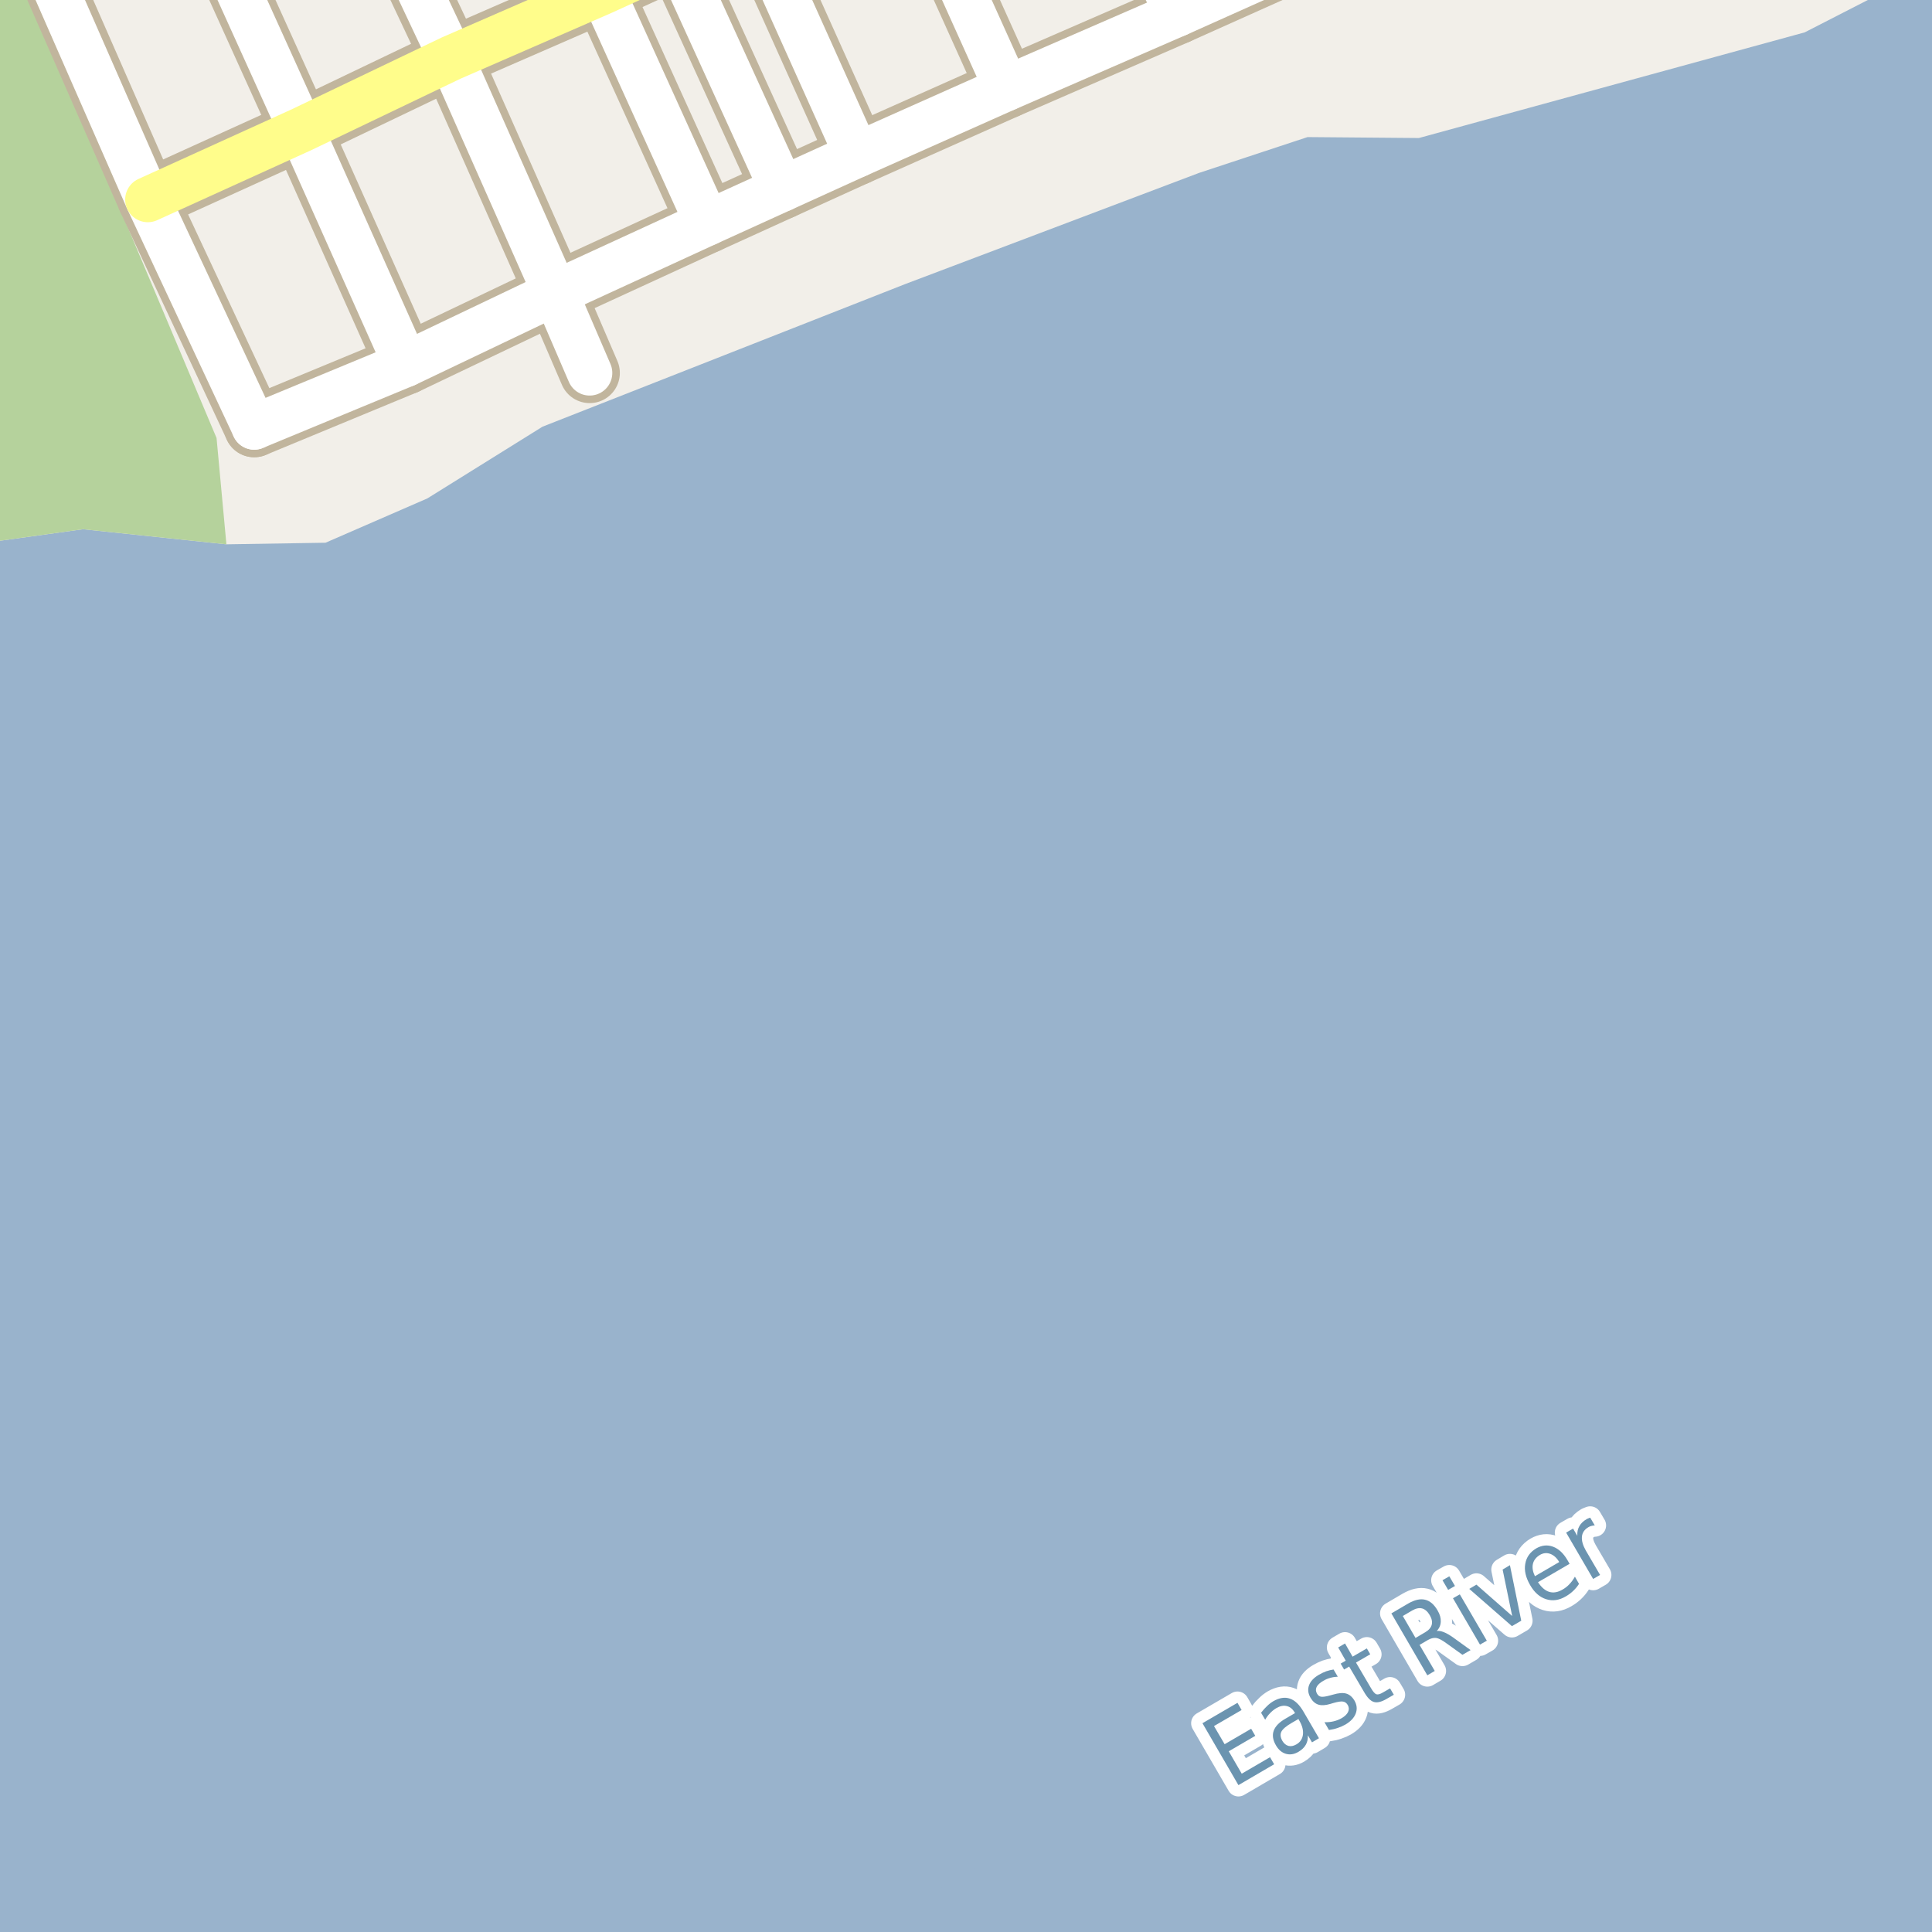 <?xml version="1.0" encoding="UTF-8"?>
<svg xmlns="http://www.w3.org/2000/svg" xmlns:xlink="http://www.w3.org/1999/xlink" width="256pt" height="256pt" viewBox="0 0 256 256" version="1.1">
<g id="surface2">
<rect x="0" y="0" width="256" height="256" style="fill:rgb(60%,70.196%,80%);fill-opacity:1;stroke:none;"/>
<path style=" stroke:none;fill-rule:evenodd;fill:rgb(94.902%,93.725%,91.373%);fill-opacity:1;" d="M 259 -4 L 259 259 L 259 -4 L 259 0.324 L 254.508 -2.211 L 248.883 -0.711 L 239.133 4.289 L 188.008 18.289 L 173.258 18.164 L 158.883 22.91 L 119.883 37.664 L 71.883 56.539 L 56.633 66.039 L 43.133 71.914 L 30 72.125 L 11 70.125 L -3.398 72.125 L -4 72.285 L -4 259 L -4 -4 L -4 259 L -4 -4 Z M 259 -4 "/>
<path style=" stroke:none;fill-rule:evenodd;fill:rgb(70.98%,82.353%,61.176%);fill-opacity:1;" d="M -4 260 L -4 72.285 L -3.395 72.125 L 11 70.125 L 30 72.125 L 28.695 58.039 L 2.555 -4 L -4 -4 Z M -4 260 "/>
<path style="fill:none;stroke-width:6;stroke-linecap:round;stroke-linejoin:round;stroke:rgb(60%,70.196%,80%);stroke-opacity:1;stroke-miterlimit:10;" d="M 262 176.309 L 260 175 L 110.344 262 "/>
<path style="fill:none;stroke-width:8;stroke-linecap:round;stroke-linejoin:round;stroke:rgb(75.686%,70.98%,61.569%);stroke-opacity:1;stroke-miterlimit:10;" d="M 89.684 -5.547 L 103.629 25.051 "/>
<path style="fill:none;stroke-width:8;stroke-linecap:round;stroke-linejoin:round;stroke:rgb(75.686%,70.98%,61.569%);stroke-opacity:1;stroke-miterlimit:10;" d="M 156.039 1.848 L 150.812 -9 "/>
<path style="fill:none;stroke-width:8;stroke-linecap:round;stroke-linejoin:round;stroke:rgb(75.686%,70.98%,61.569%);stroke-opacity:1;stroke-miterlimit:10;" d="M 33.684 56.586 L 19.586 26.445 L 4.039 -9 "/>
<path style="fill:none;stroke-width:8;stroke-linecap:round;stroke-linejoin:round;stroke:rgb(75.686%,70.98%,61.569%);stroke-opacity:1;stroke-miterlimit:10;" d="M 53.77 48.273 L 39.906 17.211 L 28.043 -9 "/>
<path style="fill:none;stroke-width:8;stroke-linecap:round;stroke-linejoin:round;stroke:rgb(75.686%,70.98%,61.569%);stroke-opacity:1;stroke-miterlimit:10;" d="M 113.562 20.535 L 100.289 -9 "/>
<path style="fill:none;stroke-width:8;stroke-linecap:round;stroke-linejoin:round;stroke:rgb(75.686%,70.98%,61.569%);stroke-opacity:1;stroke-miterlimit:10;" d="M 133.391 11.699 L 124.059 -9 "/>
<path style="fill:none;stroke-width:8;stroke-linecap:round;stroke-linejoin:round;stroke:rgb(75.686%,70.98%,61.569%);stroke-opacity:1;stroke-miterlimit:10;" d="M 93.73 29.555 L 79.844 -1.047 L 76.23 -9 "/>
<path style="fill:none;stroke-width:8;stroke-linecap:round;stroke-linejoin:round;stroke:rgb(75.686%,70.98%,61.569%);stroke-opacity:1;stroke-miterlimit:10;" d="M 78.133 49.414 L 73.574 38.824 L 59.781 7.695 L 51.91 -9 "/>
<path style="fill:none;stroke-width:8;stroke-linecap:round;stroke-linejoin:round;stroke:rgb(75.686%,70.98%,61.569%);stroke-opacity:1;stroke-miterlimit:10;" d="M 33.684 56.586 L 53.77 48.273 L 73.574 38.824 L 93.73 29.555 L 103.629 25.051 L 113.562 20.535 L 133.391 11.699 L 156.039 1.848 L 176.523 -7.328 L 180.473 -9 "/>
<path style="fill:none;stroke-width:8;stroke-linecap:round;stroke-linejoin:round;stroke:rgb(75.686%,70.98%,61.569%);stroke-opacity:1;stroke-miterlimit:10;" d="M 19.586 26.445 L 39.906 17.211 L 59.781 7.695 L 79.844 -1.047 L 89.684 -5.547 L 97.23 -9 "/>
<path style="fill:none;stroke-width:6;stroke-linecap:round;stroke-linejoin:round;stroke:rgb(100%,100%,100%);stroke-opacity:1;stroke-miterlimit:10;" d="M 89.684 -5.547 L 103.629 25.051 "/>
<path style="fill:none;stroke-width:6;stroke-linecap:round;stroke-linejoin:round;stroke:rgb(100%,100%,100%);stroke-opacity:1;stroke-miterlimit:10;" d="M 156.039 1.848 L 150.812 -9 "/>
<path style="fill:none;stroke-width:6;stroke-linecap:round;stroke-linejoin:round;stroke:rgb(100%,100%,100%);stroke-opacity:1;stroke-miterlimit:10;" d="M 33.684 56.586 L 19.586 26.445 L 4.039 -9 "/>
<path style="fill:none;stroke-width:6;stroke-linecap:round;stroke-linejoin:round;stroke:rgb(100%,100%,100%);stroke-opacity:1;stroke-miterlimit:10;" d="M 53.77 48.273 L 39.906 17.211 L 28.043 -9 "/>
<path style="fill:none;stroke-width:6;stroke-linecap:round;stroke-linejoin:round;stroke:rgb(100%,100%,100%);stroke-opacity:1;stroke-miterlimit:10;" d="M 113.562 20.535 L 100.289 -9 "/>
<path style="fill:none;stroke-width:6;stroke-linecap:round;stroke-linejoin:round;stroke:rgb(100%,100%,100%);stroke-opacity:1;stroke-miterlimit:10;" d="M 133.391 11.699 L 124.059 -9 "/>
<path style="fill:none;stroke-width:6;stroke-linecap:round;stroke-linejoin:round;stroke:rgb(100%,100%,100%);stroke-opacity:1;stroke-miterlimit:10;" d="M 93.73 29.555 L 79.844 -1.047 L 76.23 -9 "/>
<path style="fill:none;stroke-width:6;stroke-linecap:round;stroke-linejoin:round;stroke:rgb(100%,100%,100%);stroke-opacity:1;stroke-miterlimit:10;" d="M 78.133 49.414 L 73.574 38.824 L 59.781 7.695 L 51.91 -9 "/>
<path style="fill:none;stroke-width:6;stroke-linecap:round;stroke-linejoin:round;stroke:rgb(100%,100%,100%);stroke-opacity:1;stroke-miterlimit:10;" d="M 33.684 56.586 L 53.77 48.273 L 73.574 38.824 L 93.73 29.555 L 103.629 25.051 L 113.562 20.535 L 133.391 11.699 L 156.039 1.848 L 176.523 -7.328 L 180.473 -9 "/>
<path style="fill:none;stroke-width:6;stroke-linecap:round;stroke-linejoin:round;stroke:rgb(100%,99.216%,54.51%);stroke-opacity:1;stroke-miterlimit:10;" d="M 19.586 26.445 L 39.906 17.211 L 59.781 7.695 L 79.844 -1.047 L 89.684 -5.547 L 97.23 -9 "/>
<path style="fill:none;stroke-width:3;stroke-linecap:round;stroke-linejoin:round;stroke:rgb(100%,100%,100%);stroke-opacity:1;stroke-miterlimit:10;" d="M 159.332 228.336 L 163.973 225.633 L 164.52 226.586 L 160.863 228.711 L 162.27 231.117 L 165.785 229.07 L 166.332 230.008 L 162.816 232.055 L 164.535 235.023 L 168.285 232.836 L 168.832 233.773 L 164.098 236.539 Z M 171.16 228.293 C 170.418 228.723 169.961 229.113 169.785 229.465 C 169.617 229.82 169.664 230.227 169.926 230.684 C 170.133 231.027 170.398 231.246 170.723 231.34 C 171.055 231.426 171.41 231.355 171.785 231.137 C 172.285 230.848 172.57 230.418 172.645 229.855 C 172.715 229.285 172.559 228.668 172.176 228.012 L 172.051 227.777 Z M 172.723 226.809 L 174.77 230.324 L 173.848 230.871 L 173.301 229.934 C 173.32 230.426 173.227 230.848 173.02 231.199 C 172.82 231.555 172.492 231.867 172.035 232.137 C 171.473 232.461 170.918 232.543 170.379 232.387 C 169.836 232.223 169.402 231.848 169.066 231.262 C 168.66 230.566 168.562 229.926 168.77 229.34 C 168.98 228.746 169.496 228.211 170.332 227.73 L 171.598 226.996 L 171.535 226.887 C 171.262 226.43 170.914 226.152 170.488 226.059 C 170.07 225.957 169.613 226.051 169.113 226.34 C 168.801 226.527 168.527 226.754 168.285 227.012 C 168.035 227.262 167.824 227.551 167.645 227.871 L 167.098 226.949 C 167.348 226.617 167.609 226.324 167.879 226.074 C 168.141 225.816 168.422 225.598 168.723 225.418 C 169.523 224.961 170.254 224.848 170.91 225.074 C 171.574 225.293 172.18 225.871 172.723 226.809 Z M 176.703 221.219 L 177.266 222.172 C 176.922 222.184 176.586 222.234 176.266 222.328 C 175.941 222.414 175.637 222.543 175.344 222.719 C 174.887 222.98 174.59 223.258 174.453 223.547 C 174.32 223.828 174.34 224.121 174.516 224.422 C 174.652 224.664 174.84 224.797 175.078 224.828 C 175.32 224.859 175.719 224.797 176.281 224.641 L 176.625 224.547 C 177.363 224.328 177.945 224.281 178.375 224.406 C 178.812 224.531 179.176 224.84 179.469 225.328 C 179.801 225.902 179.859 226.477 179.641 227.047 C 179.43 227.609 178.973 228.102 178.266 228.516 C 177.973 228.684 177.645 228.828 177.281 228.953 C 176.926 229.078 176.531 229.172 176.094 229.234 L 175.5 228.203 C 175.945 228.215 176.359 228.172 176.734 228.078 C 177.117 227.984 177.473 227.844 177.797 227.656 C 178.211 227.406 178.488 227.137 178.625 226.844 C 178.77 226.543 178.758 226.242 178.594 225.938 C 178.438 225.668 178.227 225.512 177.969 225.469 C 177.719 225.418 177.27 225.484 176.625 225.672 L 176.266 225.781 C 175.633 225.969 175.109 226 174.703 225.875 C 174.289 225.75 173.938 225.449 173.656 224.969 C 173.324 224.398 173.258 223.844 173.453 223.312 C 173.641 222.781 174.074 222.32 174.75 221.922 C 175.086 221.727 175.414 221.57 175.734 221.453 C 176.066 221.34 176.391 221.262 176.703 221.219 Z M 178.223 217.766 L 179.223 219.516 L 181.113 218.422 L 181.566 219.203 L 179.676 220.297 L 181.629 223.625 C 181.918 224.137 182.168 224.43 182.379 224.5 C 182.586 224.562 182.871 224.484 183.238 224.266 L 184.191 223.719 L 184.691 224.562 L 183.738 225.109 C 183.051 225.516 182.48 225.652 182.035 225.516 C 181.598 225.383 181.16 224.93 180.723 224.156 L 178.77 220.828 L 178.098 221.219 L 177.645 220.438 L 178.316 220.047 L 177.316 218.297 Z M 190.379 216.113 C 190.648 216.074 190.961 216.125 191.316 216.27 C 191.668 216.406 192.086 216.645 192.566 216.988 L 194.863 218.645 L 193.785 219.27 L 191.629 217.723 C 191.066 217.309 190.617 217.078 190.285 217.035 C 189.949 216.996 189.586 217.09 189.191 217.316 L 188.098 217.957 L 190.113 221.41 L 189.129 221.988 L 184.363 213.785 L 186.598 212.473 C 187.453 211.984 188.195 211.816 188.832 211.973 C 189.477 212.121 190.027 212.594 190.488 213.395 C 190.789 213.906 190.93 214.395 190.91 214.863 C 190.898 215.332 190.723 215.75 190.379 216.113 Z M 185.879 214.129 L 187.566 217.035 L 188.816 216.301 C 189.305 216.02 189.602 215.688 189.707 215.301 C 189.809 214.906 189.723 214.473 189.441 214.004 C 189.16 213.527 188.824 213.234 188.441 213.129 C 188.059 213.027 187.621 213.113 187.129 213.395 Z M 192.527 211.777 L 193.434 211.262 L 197.012 217.402 L 196.105 217.918 Z M 191.137 209.387 L 192.043 208.871 L 192.793 210.152 L 191.887 210.668 Z M 194.684 210.535 L 195.637 209.973 L 200.371 214.129 L 199.105 207.973 L 200.074 207.395 L 201.574 214.754 L 200.34 215.473 Z M 207.699 206.73 L 207.98 207.215 L 203.793 209.652 C 204.25 210.34 204.75 210.77 205.293 210.934 C 205.844 211.09 206.422 210.992 207.027 210.637 C 207.379 210.441 207.688 210.199 207.949 209.918 C 208.219 209.637 208.465 209.305 208.684 208.918 L 209.23 209.871 C 209 210.227 208.734 210.543 208.434 210.824 C 208.141 211.098 207.824 211.332 207.48 211.527 C 206.594 212.051 205.723 212.176 204.871 211.902 C 204.016 211.633 203.309 211.008 202.746 210.027 C 202.164 209.02 201.949 208.082 202.105 207.215 C 202.254 206.34 202.738 205.66 203.559 205.168 C 204.309 204.742 205.051 204.668 205.793 204.949 C 206.531 205.223 207.168 205.816 207.699 206.73 Z M 206.605 206.98 C 206.293 206.441 205.902 206.082 205.434 205.902 C 204.965 205.727 204.504 205.77 204.059 206.027 C 203.551 206.332 203.238 206.727 203.121 207.215 C 203.008 207.707 203.098 208.254 203.387 208.855 Z M 211.316 202.125 C 211.18 202.125 211.039 202.148 210.895 202.188 C 210.746 202.219 210.605 202.277 210.473 202.359 C 209.953 202.664 209.668 203.078 209.613 203.609 C 209.562 204.141 209.734 204.758 210.129 205.453 L 212.02 208.688 L 211.098 209.219 L 207.52 203.078 L 208.441 202.547 L 209.004 203.5 C 208.973 203.012 209.062 202.59 209.27 202.234 C 209.469 201.871 209.781 201.562 210.207 201.312 C 210.27 201.273 210.34 201.234 210.426 201.203 C 210.508 201.172 210.602 201.137 210.707 201.094 Z M 211.316 202.125 "/>
<path style=" stroke:none;fill-rule:evenodd;fill:rgb(41.961%,58.039%,69.02%);fill-opacity:1;" d="M 159.332 228.336 L 163.973 225.633 L 164.52 226.586 L 160.863 228.711 L 162.27 231.117 L 165.785 229.07 L 166.332 230.008 L 162.816 232.055 L 164.535 235.023 L 168.285 232.836 L 168.832 233.773 L 164.098 236.539 Z M 171.16 228.293 C 170.418 228.723 169.961 229.113 169.785 229.465 C 169.617 229.82 169.664 230.227 169.926 230.684 C 170.133 231.027 170.398 231.246 170.723 231.34 C 171.055 231.426 171.41 231.355 171.785 231.137 C 172.285 230.848 172.57 230.418 172.645 229.855 C 172.715 229.285 172.559 228.668 172.176 228.012 L 172.051 227.777 Z M 172.723 226.809 L 174.77 230.324 L 173.848 230.871 L 173.301 229.934 C 173.32 230.426 173.227 230.848 173.02 231.199 C 172.82 231.555 172.492 231.867 172.035 232.137 C 171.473 232.461 170.918 232.543 170.379 232.387 C 169.836 232.223 169.402 231.848 169.066 231.262 C 168.66 230.566 168.562 229.926 168.77 229.34 C 168.98 228.746 169.496 228.211 170.332 227.73 L 171.598 226.996 L 171.535 226.887 C 171.262 226.43 170.914 226.152 170.488 226.059 C 170.07 225.957 169.613 226.051 169.113 226.34 C 168.801 226.527 168.527 226.754 168.285 227.012 C 168.035 227.262 167.824 227.551 167.645 227.871 L 167.098 226.949 C 167.348 226.617 167.609 226.324 167.879 226.074 C 168.141 225.816 168.422 225.598 168.723 225.418 C 169.523 224.961 170.254 224.848 170.91 225.074 C 171.574 225.293 172.18 225.871 172.723 226.809 Z M 176.703 221.219 L 177.266 222.172 C 176.922 222.184 176.586 222.234 176.266 222.328 C 175.941 222.414 175.637 222.543 175.344 222.719 C 174.887 222.98 174.59 223.258 174.453 223.547 C 174.32 223.828 174.34 224.121 174.516 224.422 C 174.652 224.664 174.84 224.797 175.078 224.828 C 175.32 224.859 175.719 224.797 176.281 224.641 L 176.625 224.547 C 177.363 224.328 177.945 224.281 178.375 224.406 C 178.812 224.531 179.176 224.84 179.469 225.328 C 179.801 225.902 179.859 226.477 179.641 227.047 C 179.43 227.609 178.973 228.102 178.266 228.516 C 177.973 228.684 177.645 228.828 177.281 228.953 C 176.926 229.078 176.531 229.172 176.094 229.234 L 175.5 228.203 C 175.945 228.215 176.359 228.172 176.734 228.078 C 177.117 227.984 177.473 227.844 177.797 227.656 C 178.211 227.406 178.488 227.137 178.625 226.844 C 178.77 226.543 178.758 226.242 178.594 225.938 C 178.438 225.668 178.227 225.512 177.969 225.469 C 177.719 225.418 177.27 225.484 176.625 225.672 L 176.266 225.781 C 175.633 225.969 175.109 226 174.703 225.875 C 174.289 225.75 173.938 225.449 173.656 224.969 C 173.324 224.398 173.258 223.844 173.453 223.312 C 173.641 222.781 174.074 222.32 174.75 221.922 C 175.086 221.727 175.414 221.57 175.734 221.453 C 176.066 221.34 176.391 221.262 176.703 221.219 Z M 178.223 217.766 L 179.223 219.516 L 181.113 218.422 L 181.566 219.203 L 179.676 220.297 L 181.629 223.625 C 181.918 224.137 182.168 224.43 182.379 224.5 C 182.586 224.562 182.871 224.484 183.238 224.266 L 184.191 223.719 L 184.691 224.562 L 183.738 225.109 C 183.051 225.516 182.48 225.652 182.035 225.516 C 181.598 225.383 181.16 224.93 180.723 224.156 L 178.77 220.828 L 178.098 221.219 L 177.645 220.438 L 178.316 220.047 L 177.316 218.297 Z M 190.379 216.113 C 190.648 216.074 190.961 216.125 191.316 216.27 C 191.668 216.406 192.086 216.645 192.566 216.988 L 194.863 218.645 L 193.785 219.27 L 191.629 217.723 C 191.066 217.309 190.617 217.078 190.285 217.035 C 189.949 216.996 189.586 217.09 189.191 217.316 L 188.098 217.957 L 190.113 221.41 L 189.129 221.988 L 184.363 213.785 L 186.598 212.473 C 187.453 211.984 188.195 211.816 188.832 211.973 C 189.477 212.121 190.027 212.594 190.488 213.395 C 190.789 213.906 190.93 214.395 190.91 214.863 C 190.898 215.332 190.723 215.75 190.379 216.113 Z M 185.879 214.129 L 187.566 217.035 L 188.816 216.301 C 189.305 216.02 189.602 215.688 189.707 215.301 C 189.809 214.906 189.723 214.473 189.441 214.004 C 189.16 213.527 188.824 213.234 188.441 213.129 C 188.059 213.027 187.621 213.113 187.129 213.395 Z M 192.527 211.777 L 193.434 211.262 L 197.012 217.402 L 196.105 217.918 Z M 191.137 209.387 L 192.043 208.871 L 192.793 210.152 L 191.887 210.668 Z M 194.684 210.535 L 195.637 209.973 L 200.371 214.129 L 199.105 207.973 L 200.074 207.395 L 201.574 214.754 L 200.34 215.473 Z M 207.699 206.73 L 207.98 207.215 L 203.793 209.652 C 204.25 210.34 204.75 210.77 205.293 210.934 C 205.844 211.09 206.422 210.992 207.027 210.637 C 207.379 210.441 207.688 210.199 207.949 209.918 C 208.219 209.637 208.465 209.305 208.684 208.918 L 209.23 209.871 C 209 210.227 208.734 210.543 208.434 210.824 C 208.141 211.098 207.824 211.332 207.48 211.527 C 206.594 212.051 205.723 212.176 204.871 211.902 C 204.016 211.633 203.309 211.008 202.746 210.027 C 202.164 209.02 201.949 208.082 202.105 207.215 C 202.254 206.34 202.738 205.66 203.559 205.168 C 204.309 204.742 205.051 204.668 205.793 204.949 C 206.531 205.223 207.168 205.816 207.699 206.73 Z M 206.605 206.98 C 206.293 206.441 205.902 206.082 205.434 205.902 C 204.965 205.727 204.504 205.77 204.059 206.027 C 203.551 206.332 203.238 206.727 203.121 207.215 C 203.008 207.707 203.098 208.254 203.387 208.855 Z M 211.316 202.125 C 211.18 202.125 211.039 202.148 210.895 202.188 C 210.746 202.219 210.605 202.277 210.473 202.359 C 209.953 202.664 209.668 203.078 209.613 203.609 C 209.562 204.141 209.734 204.758 210.129 205.453 L 212.02 208.688 L 211.098 209.219 L 207.52 203.078 L 208.441 202.547 L 209.004 203.5 C 208.973 203.012 209.062 202.59 209.27 202.234 C 209.469 201.871 209.781 201.562 210.207 201.312 C 210.27 201.273 210.34 201.234 210.426 201.203 C 210.508 201.172 210.602 201.137 210.707 201.094 Z M 211.316 202.125 "/>
</g>
</svg>

